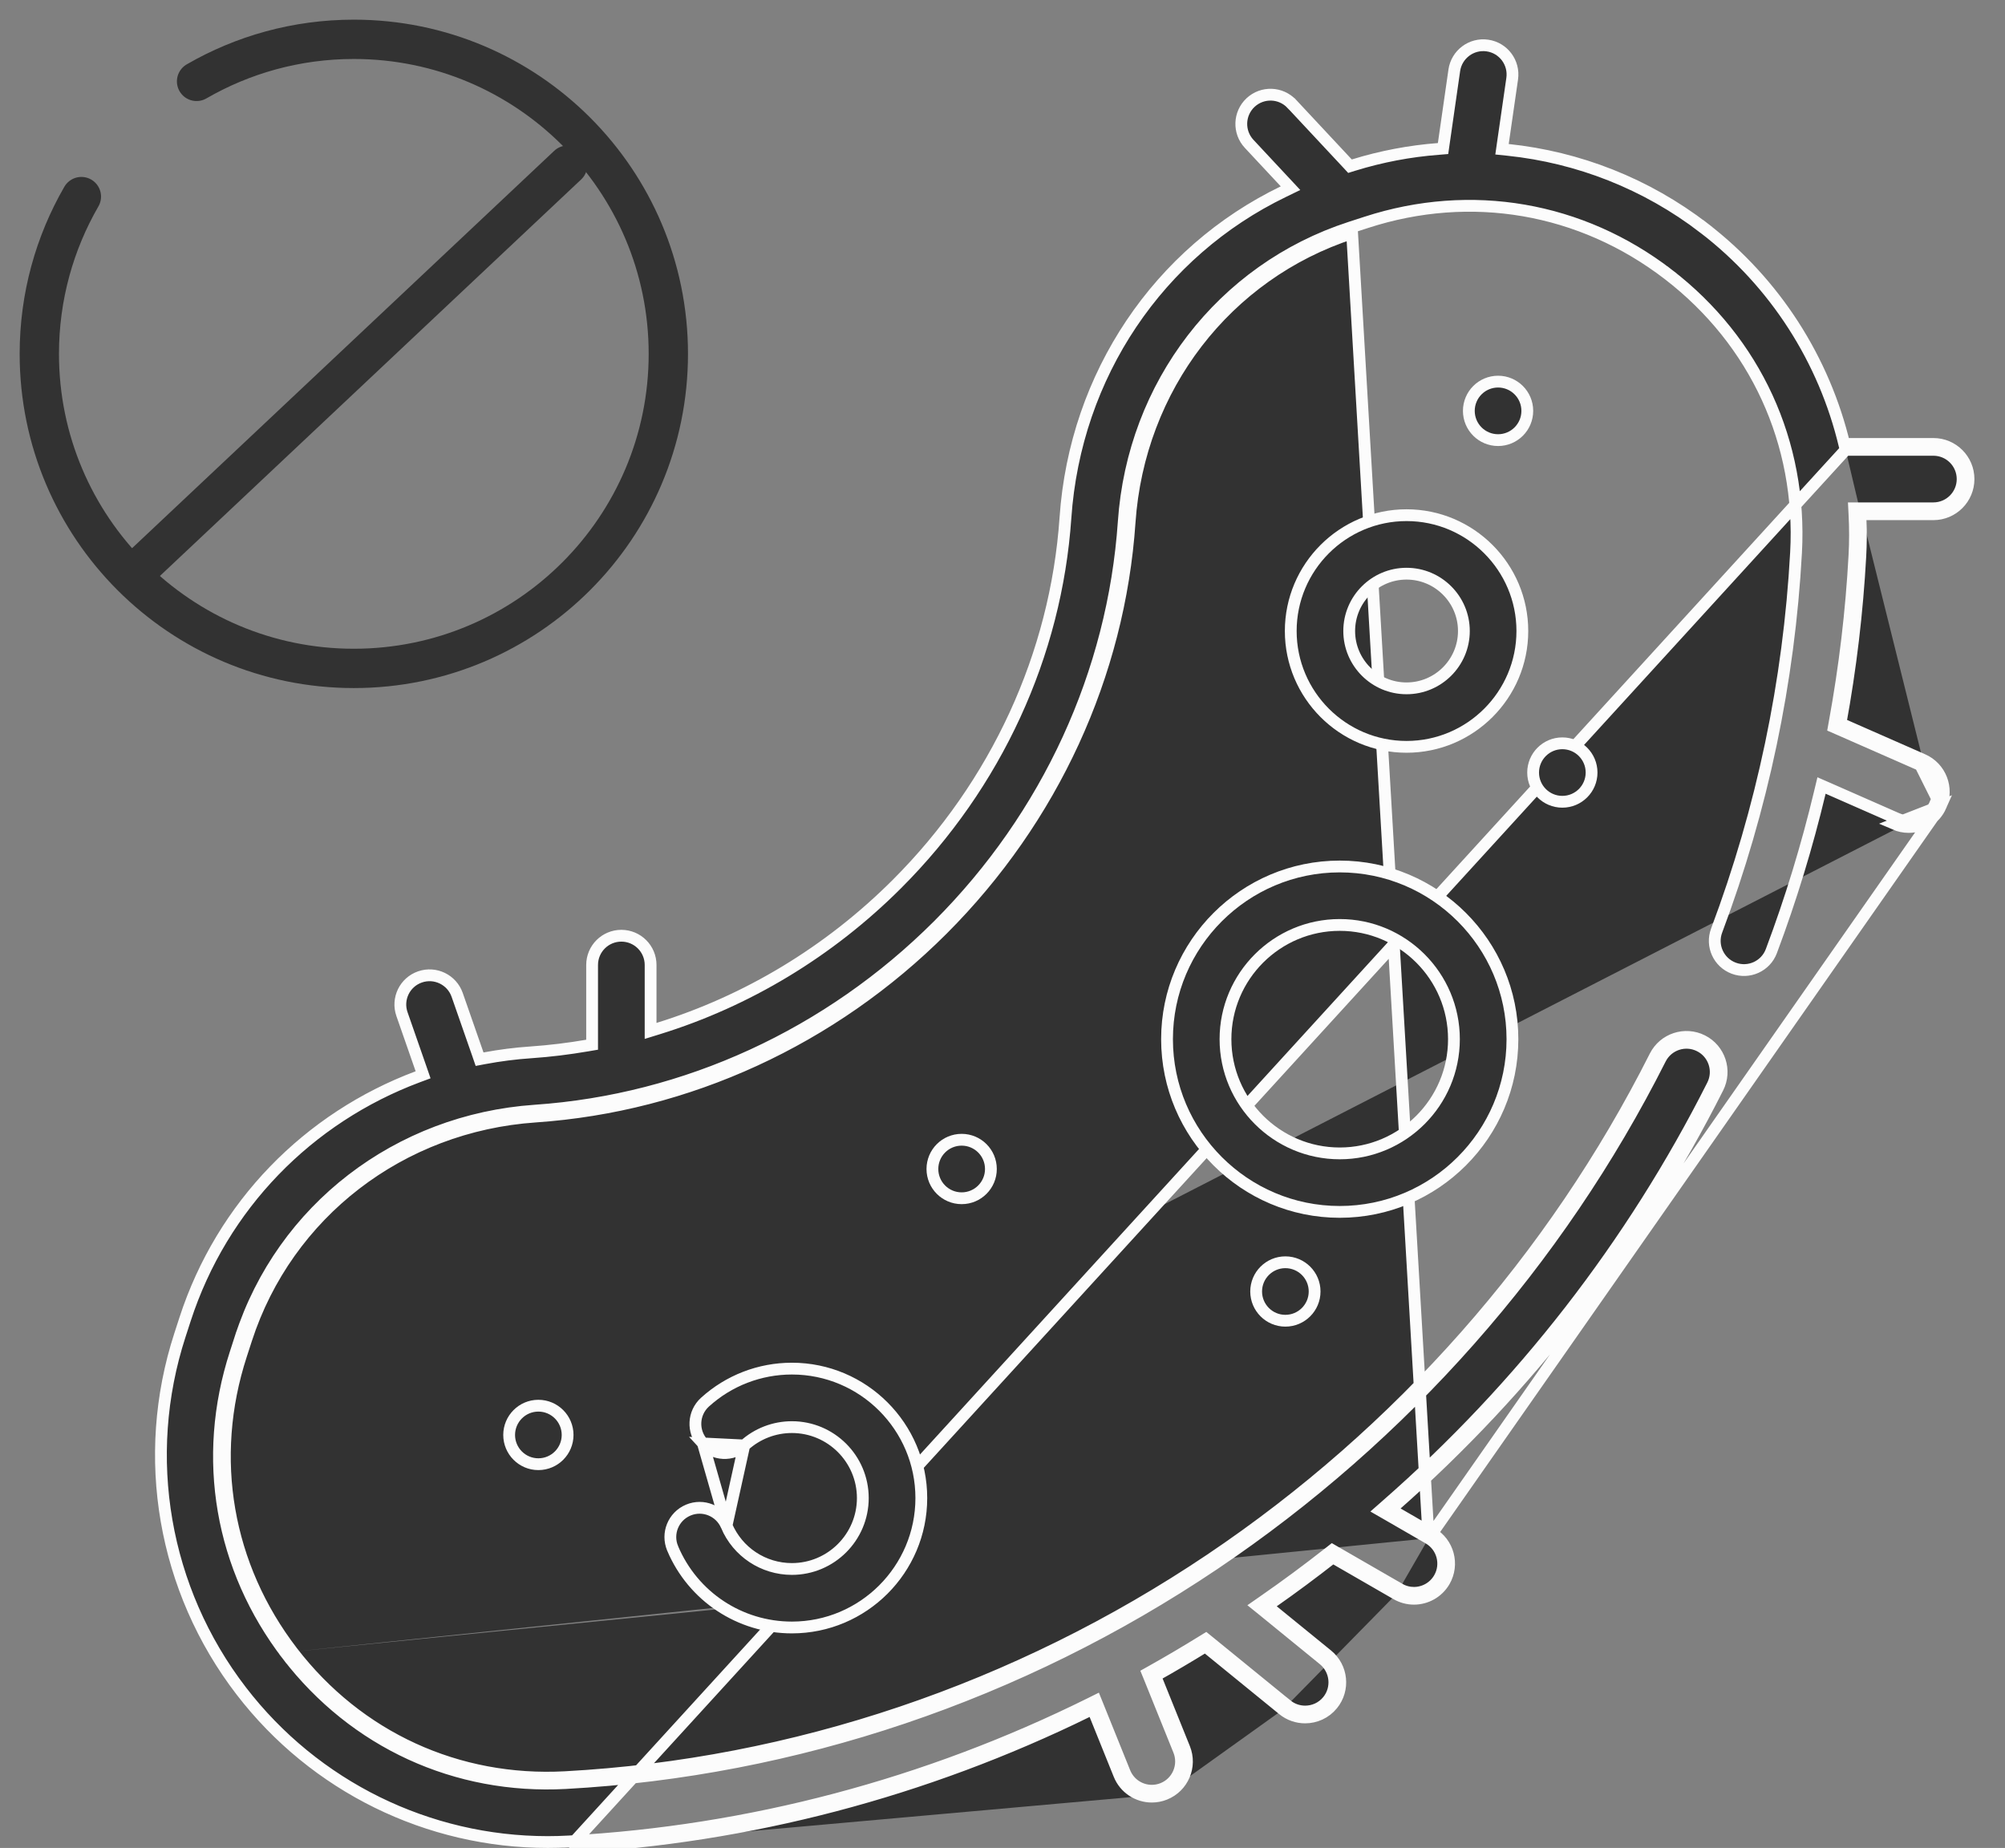 <svg width="51" height="47" viewBox="0 0 51 47" fill="none" xmlns="http://www.w3.org/2000/svg">
<rect x="0" y="0" width="51" height="47" fill="#808080" stroke="none"/>
<path d="M46.946 11.441L46.919 11.326C46.403 9.156 45.158 7.196 43.344 5.801L43.436 5.682L43.344 5.801C41.877 4.673 40.148 3.999 38.361 3.812L38.206 3.796L38.228 3.641L38.465 2C38.523 1.593 38.241 1.216 37.835 1.158C37.429 1.099 37.051 1.381 36.992 1.788C36.992 1.788 36.992 1.788 36.992 1.788L36.723 3.659L36.706 3.778L36.586 3.788C35.861 3.843 35.138 3.98 34.429 4.199L34.339 4.227L34.275 4.158L32.862 2.645L32.861 2.645C32.581 2.344 32.111 2.328 31.81 2.608C31.51 2.889 31.494 3.359 31.774 3.659L32.687 4.637L32.826 4.786L32.643 4.875C29.48 6.404 27.35 9.532 27.101 13.171C26.862 16.652 25.34 19.958 22.817 22.481C21.093 24.205 19.003 25.461 16.743 26.16L16.549 26.22V26.017V24.543C16.549 24.132 16.216 23.799 15.805 23.799C15.394 23.799 15.061 24.132 15.061 24.543V26.444V26.571L14.937 26.592C14.465 26.673 13.988 26.732 13.507 26.765L13.507 26.765C13.107 26.792 12.713 26.843 12.326 26.915L12.199 26.939L12.157 26.817L11.629 25.304C11.494 24.917 11.07 24.712 10.682 24.847C10.294 24.982 10.089 25.406 10.225 25.794L10.225 25.794L10.714 27.197L10.762 27.336L10.625 27.387C7.845 28.428 5.65 30.655 4.708 33.552C4.708 33.552 4.708 33.552 4.708 33.552L4.576 33.959L4.576 33.959C3.572 37.049 4.155 40.432 6.137 43.008C8.006 45.439 10.888 46.85 13.932 46.85C14.11 46.85 14.29 46.845 14.469 46.835M46.946 11.441L14.477 46.985M46.946 11.441H47.065H49.179C49.589 11.441 49.922 11.774 49.922 12.185C49.922 12.595 49.589 12.928 49.178 12.928H47.321H47.163L47.171 13.086C47.189 13.434 47.19 13.783 47.17 14.134C47.093 15.558 46.923 16.974 46.667 18.374L46.646 18.491L46.754 18.538L48.848 19.458M46.946 11.441L47.065 11.291H49.179C49.672 11.291 50.072 11.691 50.072 12.185C50.072 12.678 49.672 13.079 49.178 13.079H47.471C47.471 13.076 47.471 13.073 47.47 13.071L47.321 13.079V13.229H47.327C47.339 13.531 47.337 13.836 47.32 14.142C47.242 15.573 47.072 16.995 46.815 18.401L48.908 19.321M14.469 46.835L14.477 46.985M14.469 46.835C14.469 46.835 14.469 46.835 14.469 46.835L14.477 46.985M14.469 46.835C19.067 46.584 23.578 45.385 27.728 43.329L27.873 43.257L27.934 43.408L28.608 45.079C28.725 45.369 29.003 45.545 29.298 45.545C29.39 45.545 29.485 45.528 29.576 45.491M14.477 46.985C19.046 46.736 23.529 45.554 27.66 43.53L27.656 43.52L27.795 43.464L27.861 43.598C27.858 43.6 27.855 43.602 27.851 43.603L28.469 45.135C28.609 45.483 28.944 45.695 29.298 45.695C29.41 45.695 29.523 45.674 29.632 45.63M29.576 45.491L29.632 45.63M29.576 45.491C29.576 45.491 29.576 45.491 29.576 45.491L29.632 45.63M29.576 45.491C29.957 45.337 30.141 44.904 29.988 44.523L29.245 42.681L29.195 42.559L29.311 42.494C29.739 42.254 30.162 42.004 30.581 41.745L30.672 41.689L30.755 41.756L32.729 43.364L32.634 43.481M29.632 45.63C30.09 45.445 30.311 44.925 30.127 44.467L29.384 42.625C29.814 42.384 30.239 42.133 30.66 41.873L32.634 43.481M32.634 43.481C32.8 43.616 32.999 43.681 33.198 43.681C33.457 43.681 33.715 43.569 33.891 43.352C34.203 42.97 34.145 42.407 33.763 42.095L32.349 40.944C32.338 40.952 32.326 40.96 32.314 40.968L32.228 40.845L32.323 40.729L32.356 40.756C32.882 40.387 33.398 40.004 33.902 39.609L35.52 40.542M32.634 43.481L32.729 43.364C32.867 43.477 33.033 43.531 33.198 43.531C33.414 43.531 33.628 43.438 33.775 43.258L33.775 43.258C34.034 42.939 33.986 42.471 33.668 42.211L33.668 42.211L32.134 40.961L31.979 40.836L32.143 40.722C32.711 40.328 33.266 39.917 33.809 39.491L33.889 39.428L33.977 39.479L35.595 40.412L35.52 40.542M35.52 40.542L35.595 40.412C35.712 40.48 35.84 40.512 35.966 40.512C36.223 40.512 36.473 40.378 36.611 40.139C36.816 39.784 36.694 39.329 36.338 39.124M35.52 40.542C35.661 40.623 35.814 40.662 35.966 40.662C36.275 40.662 36.575 40.501 36.741 40.214C36.987 39.787 36.84 39.24 36.413 38.994M36.338 39.124L34.393 5.93C31.19 6.971 28.968 9.857 28.733 13.284C28.468 17.158 26.777 20.835 23.974 23.639C21.17 26.442 17.493 28.132 13.619 28.398C10.193 28.633 7.306 30.855 6.265 34.058L6.133 34.465C5.283 37.08 5.758 39.83 7.434 42.011M36.338 39.124L36.413 38.994M36.338 39.124L49.367 20.498M36.413 38.994L35.508 38.471C35.495 38.483 35.482 38.494 35.469 38.505L35.37 38.392L35.445 38.262L35.489 38.288C38.87 35.304 41.666 31.695 43.696 27.668C43.919 27.227 43.742 26.69 43.301 26.468C42.86 26.246 42.323 26.423 42.1 26.863C39.509 32.005 35.6 36.43 30.796 39.66C25.877 42.967 20.2 44.883 14.38 45.2C11.641 45.349 9.108 44.187 7.434 42.011M36.413 38.994L36.338 39.124L35.295 38.522L35.114 38.418L35.272 38.279C38.691 35.288 41.518 31.657 43.562 27.6C43.747 27.234 43.6 26.786 43.233 26.602L43.233 26.602C42.867 26.417 42.419 26.564 42.234 26.931C39.631 32.096 35.705 36.54 30.88 39.784C25.939 43.106 20.236 45.031 14.388 45.35L14.388 45.35C11.6 45.501 9.02 44.318 7.315 42.102L7.434 42.011M7.434 42.011L7.315 42.102C5.609 39.883 5.125 37.081 5.991 34.418C5.991 34.418 5.991 34.418 5.991 34.418L6.122 34.012L6.123 34.012C7.183 30.749 10.123 28.488 13.609 28.248C17.446 27.985 21.089 26.311 23.868 23.533C26.646 20.754 28.321 17.11 28.584 13.273C28.823 9.787 31.084 6.848 34.347 5.787L34.347 5.787L34.754 5.655C37.416 4.79 40.218 5.273 42.437 6.98L42.346 7.099L42.437 6.98C44.653 8.684 45.838 11.263 45.685 14.053C45.506 17.337 44.826 20.572 43.665 23.668C43.52 24.052 43.715 24.481 44.1 24.625C44.484 24.769 44.913 24.575 45.057 24.19L45.057 24.19C45.554 22.867 45.965 21.518 46.291 20.153L46.333 19.978L46.498 20.05L48.25 20.82L48.25 20.82C48.348 20.863 48.449 20.883 48.549 20.883C48.835 20.883 49.108 20.716 49.23 20.438L49.367 20.498M48.908 19.321L48.848 19.458M48.908 19.321C49.36 19.519 49.566 20.046 49.367 20.498M48.908 19.321L49.367 20.498M48.848 19.458C49.224 19.623 49.395 20.062 49.23 20.438L49.367 20.498M48.848 19.458L49.367 20.498M49.367 20.498C49.22 20.833 48.893 21.033 48.549 21.033C48.429 21.033 48.307 21.008 48.19 20.957L49.367 20.498Z" fill="#323232" stroke="#FCFCFC" stroke-width="0.3"/>
<path d="M32.832 16.049C32.832 14.425 34.153 13.103 35.777 13.103C37.401 13.103 38.723 14.425 38.723 16.049C38.723 17.673 37.401 18.995 35.777 18.995C34.153 18.995 32.832 17.673 32.832 16.049ZM34.319 16.049C34.319 16.853 34.973 17.507 35.777 17.507C36.582 17.507 37.236 16.853 37.236 16.049C37.236 15.245 36.582 14.591 35.777 14.591C34.973 14.591 34.319 15.245 34.319 16.049Z" fill="#323232" stroke="#FCFCFC" stroke-width="0.3"/>
<path d="M18.48 38.803L18.48 38.803C18.32 38.425 17.883 38.248 17.506 38.408L17.506 38.408C17.127 38.568 16.95 39.004 17.11 39.382L17.11 39.383C17.627 40.604 18.817 41.393 20.143 41.393C21.958 41.393 23.435 39.916 23.435 38.101C23.435 36.286 21.958 34.809 20.143 34.809C19.324 34.809 18.539 35.112 17.932 35.662C17.628 35.938 17.605 36.408 17.881 36.712L18.48 38.803ZM18.48 38.803C18.763 39.472 19.416 39.905 20.143 39.905C21.138 39.905 21.947 39.096 21.947 38.101C21.947 37.106 21.138 36.297 20.143 36.297C19.694 36.297 19.264 36.463 18.931 36.764L18.48 38.803ZM18.931 36.764C18.627 37.04 18.157 37.017 17.881 36.712L18.931 36.764Z" fill="#323232" stroke="#FCFCFC" stroke-width="0.3"/>
<path d="M29.685 26.43C29.685 24.008 31.656 22.038 34.078 22.038C36.5 22.038 38.471 24.008 38.471 26.43C38.471 28.852 36.5 30.823 34.078 30.823C31.656 30.823 29.685 28.852 29.685 26.43ZM31.172 26.43C31.172 28.032 32.476 29.335 34.078 29.335C35.68 29.335 36.983 28.032 36.983 26.43C36.983 24.828 35.68 23.525 34.078 23.525C32.476 23.525 31.172 24.828 31.172 26.43Z" fill="#323232" stroke="#FCFCFC" stroke-width="0.3"/>
<path d="M14.44 4.2L3.56 14.44" stroke="#323232" stroke-linecap="round"/>
<path d="M5 2.07C6.177 1.39 7.543 1 9 1C13.418 1 17 4.582 17 9C17 13.418 13.418 17 9 17C4.582 17 1 13.418 1 9C1 7.543 1.39 6.177 2.07 5" stroke="#323232" stroke-linecap="round"/>
<path d="M38.849 10.45C38.849 10.861 38.516 11.194 38.106 11.194C37.695 11.194 37.362 10.861 37.362 10.45C37.362 10.039 37.695 9.706 38.106 9.706C38.516 9.706 38.849 10.039 38.849 10.45Z" fill="#323232" stroke="#FCFCFC" stroke-width="0.3"/>
<path d="M40.484 19.649C40.484 20.059 40.151 20.392 39.74 20.392C39.33 20.392 38.997 20.059 38.997 19.649C38.997 19.238 39.33 18.905 39.74 18.905C40.151 18.905 40.484 19.238 40.484 19.649Z" fill="#323232" stroke="#FCFCFC" stroke-width="0.3"/>
<path d="M33.439 32.847C33.439 33.258 33.106 33.591 32.695 33.591C32.285 33.591 31.952 33.258 31.952 32.847C31.952 32.437 32.285 32.104 32.695 32.104C33.106 32.104 33.439 32.437 33.439 32.847Z" fill="#323232" stroke="#FCFCFC" stroke-width="0.3"/>
<path d="M25.205 29.732C25.205 30.143 24.872 30.476 24.461 30.476C24.05 30.476 23.717 30.143 23.717 29.732C23.717 29.321 24.05 28.988 24.461 28.988C24.872 28.988 25.205 29.321 25.205 29.732Z" fill="#323232" stroke="#FCFCFC" stroke-width="0.3"/>
<path d="M14.438 36.496C14.438 36.907 14.105 37.24 13.694 37.24C13.284 37.24 12.951 36.907 12.951 36.496C12.951 36.086 13.284 35.752 13.694 35.752C14.105 35.752 14.438 36.086 14.438 36.496Z" fill="#323232" stroke="#FCFCFC" stroke-width="0.3"/>
</svg>

